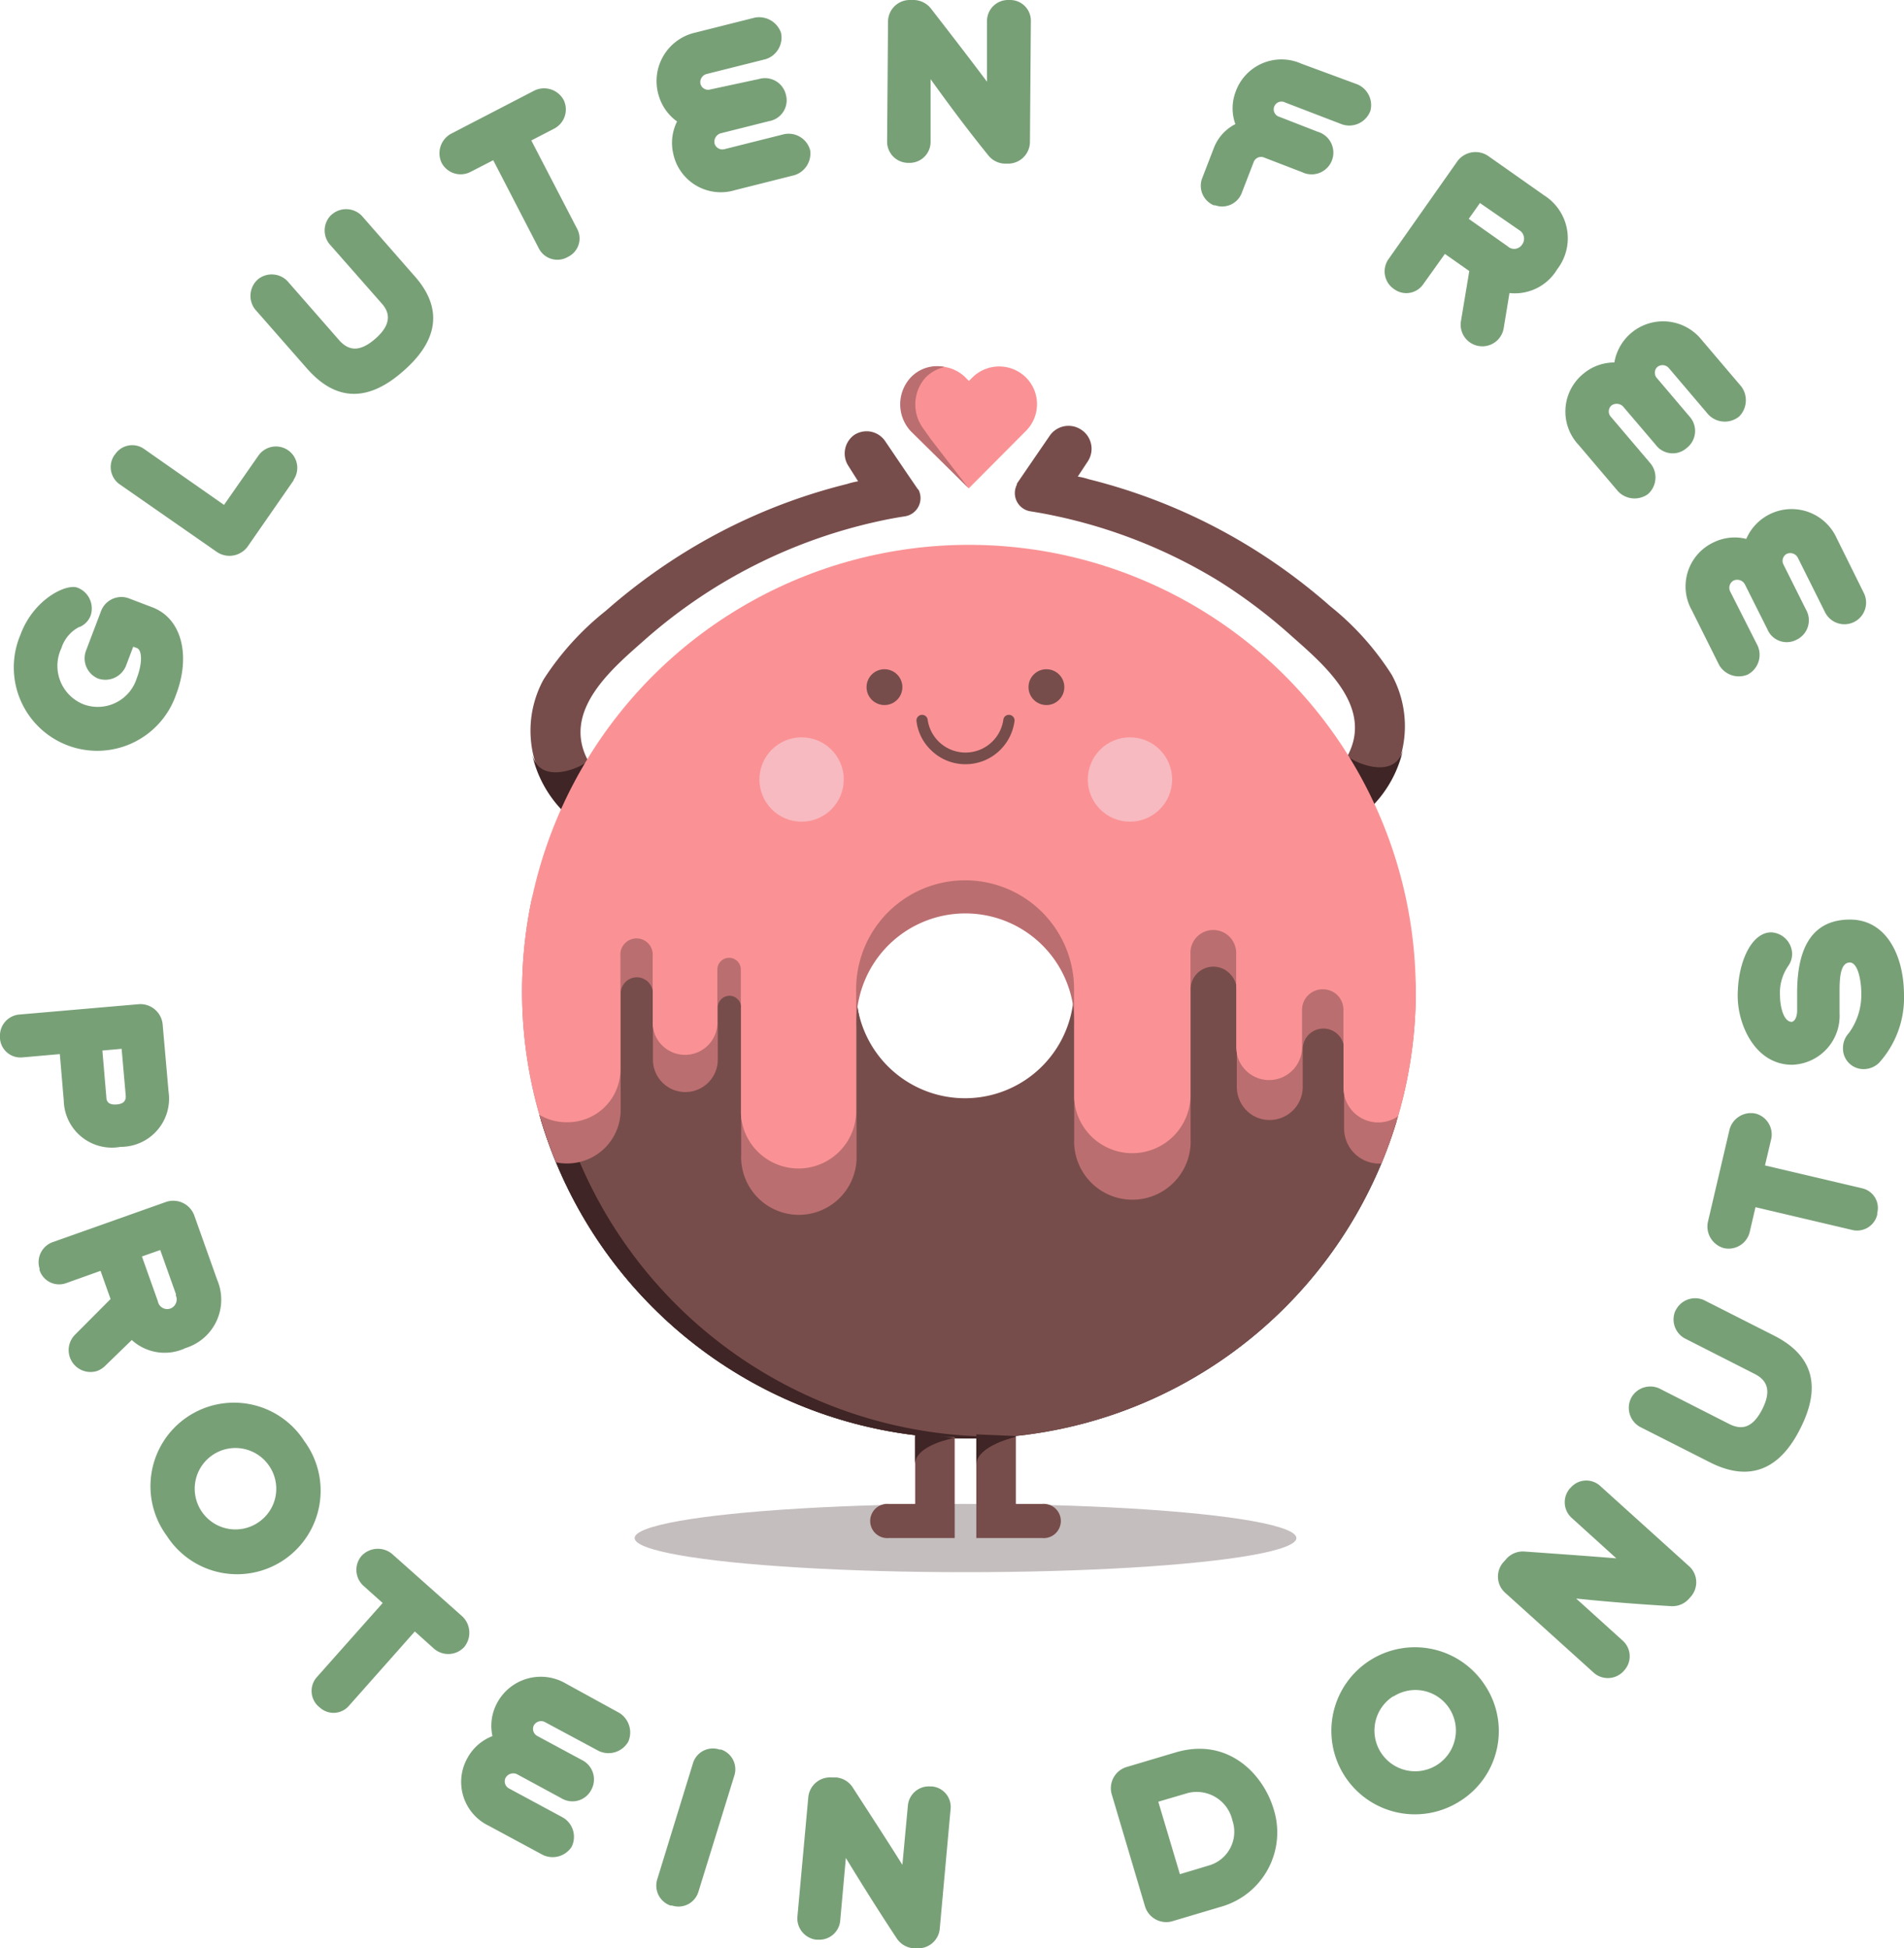 <svg xmlns="http://www.w3.org/2000/svg" xmlns:xlink="http://www.w3.org/1999/xlink" width="144.49" height="147.87" viewBox="0 0 144.49 147.87">
  <defs>
    <style>
      .cls-1 {
        fill: none;
      }

      .cls-2 {
        fill: #774d4b;
      }

      .cls-3, .cls-8 {
        fill: #3f2525;
      }

      .cls-4 {
        clip-path: url(#clip-path);
      }

      .cls-5 {
        fill: #bb6e70;
      }

      .cls-6 {
        fill: #fa9295;
      }

      .cls-7 {
        fill: #78a077;
      }

      .cls-8 {
        opacity: 0.3;
      }

      .cls-9 {
        fill: #f7bac0;
      }
    </style>
    <clipPath id="clip-path">
      <circle class="cls-1" cx="73.53" cy="75.26" r="33.91"/>
    </clipPath>
  </defs>
  <g id="Layer_2" data-name="Layer 2">
    <g id="Layer_1-2" data-name="Layer 1">
      <g>
        <g>
          <path class="cls-2" d="M77.16,36.8a1.4,1.4,0,0,0,1,2c.57.09,1.14.19,1.71.31a39.36,39.36,0,0,1,12.64,5A40.38,40.38,0,0,1,98,48.26c2.46,2.18,6.24,5.34,4.28,9.07.46.86.84,1.6,1.27,2.41.21.38.53.78.72,1.17A9.05,9.05,0,0,0,106,58.22a8.13,8.13,0,0,0-.38-7A21.26,21.26,0,0,0,100.94,46a44.29,44.29,0,0,0-5.51-4.14,43.42,43.42,0,0,0-12.81-5.49,5.2,5.2,0,0,0-.83-.2L82.56,35A1.73,1.73,0,0,0,82,32.58a1.73,1.73,0,0,0-2.34.49L78,35.49l-.82,1.2Z"/>
          <path class="cls-3" d="M102.32,57.41c.19.32,3.49,1.94,4.15-.5a8.94,8.94,0,0,1-2.31,4.25"/>
        </g>
        <g>
          <path class="cls-2" d="M69.71,37.18a1.4,1.4,0,0,1-1,2c-.58.09-1.15.19-1.71.31a39.52,39.52,0,0,0-18.13,9.12c-2.46,2.17-6.23,5.34-4.27,9.07-.47.86-.85,1.6-1.28,2.41-.2.38-.53.78-.71,1.17a8.67,8.67,0,0,1-1.73-2.69,8.1,8.1,0,0,1,.37-7,21.46,21.46,0,0,1,4.72-5.21,44.29,44.29,0,0,1,5.51-4.14,43.16,43.16,0,0,1,12.81-5.49,5.47,5.47,0,0,1,.83-.2l-.77-1.22A1.73,1.73,0,0,1,64.84,33a1.75,1.75,0,0,1,.92-.27,1.71,1.71,0,0,1,1.42.76l1.64,2.42.82,1.2Z"/>
          <path class="cls-3" d="M44.55,57.79c-.2.32-3.5,1.94-4.16-.5a8.94,8.94,0,0,0,2.31,4.25"/>
        </g>
        <g class="cls-4">
          <path class="cls-3" d="M104.67,85.51A2.64,2.64,0,0,1,102,82.87V77a1.57,1.57,0,0,0-3.14,0v2.83a2.48,2.48,0,1,1-5,0V72.63a1.74,1.74,0,0,0-1.74-1.74,1.73,1.73,0,0,0-1.73,1.74v11a4.42,4.42,0,0,1-8.84,0V75.39a8.27,8.27,0,0,1-16.54,0v9.44a4.38,4.38,0,0,1-8.75,0V73.89a.9.9,0,0,0-.26-.63.88.88,0,0,0-.62-.26.89.89,0,0,0-.89.89v3.87a2.46,2.46,0,0,1-4.92,0V72.88a1.19,1.19,0,0,0-.36-.87,1.21,1.21,0,0,0-.86-.36,1.23,1.23,0,0,0-1.23,1.23v8.61a4,4,0,0,1-4,4h-.09a4,4,0,0,1-2.84-1.18,34.3,34.3,0,0,0,66.05.62A2.61,2.61,0,0,1,104.67,85.51Z"/>
          <path class="cls-2" d="M104.58,85.19a2.64,2.64,0,0,1-2.64-2.64V76.64a1.55,1.55,0,0,0-1.57-1.56,1.56,1.56,0,0,0-1.57,1.56v2.83a2.49,2.49,0,1,1-5,0V72.31a1.74,1.74,0,0,0-1.73-1.73,1.73,1.73,0,0,0-1.74,1.73v11a4.42,4.42,0,0,1-8.83,0V75.08a8.27,8.27,0,1,1-16.54,0v9.43a4.38,4.38,0,0,1-8.75,0V73.58a.89.89,0,0,0-1.78,0v3.86a2.46,2.46,0,1,1-4.91,0V72.56a1.23,1.23,0,1,0-2.45,0v8.61a4,4,0,0,1-4,4H43A4,4,0,0,1,40.15,84a34.3,34.3,0,0,0,66.05.61A2.63,2.63,0,0,1,104.58,85.19Z"/>
          <path class="cls-3" d="M42.87,85.19A4,4,0,0,1,40.11,84a34.29,34.29,0,0,0,33.11,25.34,35,35,0,0,0,5.82-.49,33.7,33.7,0,0,1-3.49.18A34.32,34.32,0,0,1,42.87,85.19Z"/>
          <path class="cls-5" d="M107.57,78a36.26,36.26,0,0,1-.33,4.91,35.09,35.09,0,0,1-1,4.83,2.56,2.56,0,0,1-1.62.57A2.67,2.67,0,0,1,102,85.63v-6a1.57,1.57,0,1,0-3.14,0v2.88A2.51,2.51,0,0,1,96.34,85a2.45,2.45,0,0,1-1.76-.74,2.54,2.54,0,0,1-.72-1.79v-7.3a1.79,1.79,0,0,0-.51-1.25,1.73,1.73,0,0,0-3,1.25V86.42a4.42,4.42,0,1,1-8.83,0V78A8.27,8.27,0,1,0,65,78v9.61a4.38,4.38,0,1,1-8.75,0V76.48a.88.88,0,0,0-.27-.64.85.85,0,0,0-.62-.27.9.9,0,0,0-.89.91v3.94a2.46,2.46,0,1,1-4.92,0v-5a1.27,1.27,0,0,0-.35-.88,1.22,1.22,0,0,0-.87-.37,1.24,1.24,0,0,0-1.23,1.25v8.78a4.06,4.06,0,0,1-4,4.1H43a4,4,0,0,1-2.85-1.2A36,36,0,0,1,39,78a35.28,35.28,0,0,1,4-16.38,34.2,34.2,0,0,1,30.3-18.57C92.22,43.06,107.57,58.71,107.57,78Z"/>
          <path class="cls-6" d="M107.55,75.08a33.21,33.21,0,0,1-.34,4.81,32.45,32.45,0,0,1-1,4.74,2.64,2.64,0,0,1-4.26-2.08V76.64a1.55,1.55,0,0,0-1.57-1.56,1.56,1.56,0,0,0-1.57,1.56v2.83a2.49,2.49,0,1,1-5,0V72.31a1.74,1.74,0,0,0-1.73-1.73,1.73,1.73,0,0,0-1.74,1.73v11a4.42,4.42,0,0,1-8.83,0V75.08a8.27,8.27,0,1,0-16.54,0v9.43a4.38,4.38,0,0,1-8.75,0V73.58a.89.89,0,0,0-1.78,0v3.86a2.46,2.46,0,1,1-4.91,0V72.56a1.23,1.23,0,1,0-2.45,0v8.61a4,4,0,0,1-4,4H43A4,4,0,0,1,40.15,84a34.29,34.29,0,1,1,67.4-8.94Z"/>
        </g>
        <g>
          <path class="cls-7" d="M4.84,83.54,4.54,80l-2.83.25A1.56,1.56,0,0,1,0,78.83v-.12A1.61,1.61,0,0,1,1.43,77l9.13-.79a1.7,1.7,0,0,1,1.78,1.5l.45,5.13a3.66,3.66,0,0,1-3.65,4.2A3.65,3.65,0,0,1,4.84,83.54Zm4.7-.41L9.23,79.6l-1.46.13.3,3.53c0,.53.43.59.79.56S9.59,83.66,9.54,83.13Z"/>
          <path class="cls-7" d="M10,101.7,8,103.64a1.72,1.72,0,0,1-.63.41,1.66,1.66,0,0,1-1.69-2.74l2.71-2.72-.76-2.14L5,97.39a1.56,1.56,0,0,1-2-1l0-.12a1.62,1.62,0,0,1,1-2l8.63-3.06a1.7,1.7,0,0,1,2.1,1l1.75,4.92a3.84,3.84,0,0,1-2.4,5.18A3.7,3.7,0,0,1,10,101.7Zm3.37-3.43-1.21-3.4-1.39.49,1.21,3.4a.72.72,0,0,0,1,.53A.74.74,0,0,0,13.32,98.27Z"/>
          <path class="cls-7" d="M12.65,116.55a6.34,6.34,0,1,1,10.45-7.17,6.34,6.34,0,1,1-10.45,7.17Zm7.76-5.32a3.09,3.09,0,1,0-.79,4.3A3.07,3.07,0,0,0,20.41,111.23Z"/>
          <path class="cls-7" d="M32.94,125.13l-1.46-1.31-5,5.64a1.54,1.54,0,0,1-2.21.13l-.1-.08a1.58,1.58,0,0,1-.13-2.22l5-5.63-1.45-1.3a1.63,1.63,0,0,1-.15-2.28,1.69,1.69,0,0,1,2.31-.15l5.35,4.76a1.71,1.71,0,0,1,.12,2.32A1.65,1.65,0,0,1,32.94,125.13Z"/>
          <path class="cls-7" d="M41.18,140.77l-4.08-2.2a3.69,3.69,0,0,1-1.59-5.21,3.63,3.63,0,0,1,1.86-1.6,3.65,3.65,0,0,1,.29-2.39,3.76,3.76,0,0,1,5.26-1.61L47,130a1.75,1.75,0,0,1,.68,2.18,1.73,1.73,0,0,1-2.24.71l-4.08-2.19a.63.63,0,0,0-.85.25.61.61,0,0,0,.28.81l3.36,1.81a1.64,1.64,0,0,1,.72,2.27,1.61,1.61,0,0,1-2.28.63l-3.36-1.82a.67.67,0,0,0-.87.29.61.61,0,0,0,.28.8l4.08,2.2a1.7,1.7,0,0,1,.65,2.24A1.72,1.72,0,0,1,41.18,140.77Z"/>
          <path class="cls-7" d="M51,144.62l-.12,0a1.6,1.6,0,0,1-1-2l2.72-8.84a1.58,1.58,0,0,1,2-1l.12,0a1.58,1.58,0,0,1,1,2L53,143.58A1.58,1.58,0,0,1,51,144.62Z"/>
          <path class="cls-7" d="M69.53,147.86l-.25,0a1.68,1.68,0,0,1-1.21-.72c-1.44-2.18-2.58-4-3.88-6.13l-.43,4.78a1.59,1.59,0,0,1-1.7,1.42h-.13a1.63,1.63,0,0,1-1.42-1.7l.83-9.12a1.66,1.66,0,0,1,1.78-1.49l.36,0a1.67,1.67,0,0,1,1.22.74c1.29,2,2.56,3.94,3.78,5.89L68.9,137a1.6,1.6,0,0,1,1.7-1.42h.12a1.56,1.56,0,0,1,1.42,1.7l-.83,9.16A1.64,1.64,0,0,1,69.53,147.86Z"/>
          <path class="cls-7" d="M92.7,144.7l-3.8,1.13a1.69,1.69,0,0,1-2-1.12l-2.55-8.59a1.68,1.68,0,0,1,1.1-2L89.21,133c4-1.19,6.66,1.67,7.44,4.29A5.86,5.86,0,0,1,92.7,144.7Zm-2.56-8.62-2.24.66,1.64,5.5,2.23-.67a2.66,2.66,0,0,0,1.76-3.39A2.78,2.78,0,0,0,90.14,136.08Z"/>
          <path class="cls-7" d="M110.74,136.73a6.34,6.34,0,1,1,2-8.75A6.27,6.27,0,0,1,110.74,136.73Zm-5-8a3.09,3.09,0,1,0,4.26.95A3.07,3.07,0,0,0,105.72,128.77Z"/>
          <path class="cls-7" d="M128.31,121.18l-.17.19a1.67,1.67,0,0,1-1.3.53c-2.61-.16-4.72-.32-7.23-.58l3.56,3.22a1.59,1.59,0,0,1,.11,2.21l-.08.09A1.62,1.62,0,0,1,121,127l-6.79-6.13a1.65,1.65,0,0,1-.11-2.32l.24-.27a1.68,1.68,0,0,1,1.32-.53c2.36.17,4.69.33,7,.52l-3.41-3.09a1.6,1.6,0,0,1-.12-2.21l.09-.09a1.56,1.56,0,0,1,2.21-.11l6.82,6.16A1.65,1.65,0,0,1,128.31,121.18Z"/>
          <path class="cls-7" d="M136.62,108.42c-2,4-4.77,3.63-6.88,2.55l-5.31-2.69a1.66,1.66,0,0,1-.68-2.11l.06-.12a1.65,1.65,0,0,1,2.1-.68l5.31,2.7c.89.45,1.75.38,2.51-1.11s.31-2.24-.58-2.69l-5.31-2.7a1.64,1.64,0,0,1-.7-2.09l.07-.12a1.65,1.65,0,0,1,2.1-.69l5.31,2.69C136.73,102.43,138.66,104.41,136.62,108.42Z"/>
          <path class="cls-7" d="M134.39,86.54l-.45,1.91,7.35,1.73a1.53,1.53,0,0,1,1.17,1.88l0,.12a1.57,1.57,0,0,1-1.89,1.17l-7.35-1.73-.44,1.89a1.65,1.65,0,0,1-1.94,1.22,1.7,1.7,0,0,1-1.23-2l1.64-7a1.68,1.68,0,0,1,2-1.21A1.64,1.64,0,0,1,134.39,86.54Z"/>
          <path class="cls-7" d="M144.49,75.51a7.36,7.36,0,0,1-1.9,5.16,1.68,1.68,0,0,1-1.14.47,1.56,1.56,0,0,1-1.59-1.62,1.65,1.65,0,0,1,.44-1.11,4.9,4.9,0,0,0,.95-3c0-1-.26-2.36-.87-2.36-.78,0-.78,1.38-.78,2.32v1.52A3.72,3.72,0,0,1,136,80.81c-2.78,0-4.13-3-4.13-5.22,0-2.64,1.08-4.83,2.54-4.83A1.67,1.67,0,0,1,136,72.38a1.57,1.57,0,0,1-.28.91,3.57,3.57,0,0,0-.64,2.26c0,.89.29,2,.88,2,.19,0,.42-.3.42-.86V75.36c0-2.87.79-5.56,4-5.57C143.13,69.78,144.48,72.49,144.49,75.51Z"/>
        </g>
        <g>
          <path class="cls-7" d="M13.36,52.72A6.33,6.33,0,1,1,1.55,48.18c1-2.72,3.49-3.9,4.33-3.58a1.69,1.69,0,0,1,1,2.11,1.53,1.53,0,0,1-.85.88H6a2.72,2.72,0,0,0-1.34,1.6,3.14,3.14,0,0,0,1.72,4.28,3.1,3.1,0,0,0,4-2c.45-1.17.4-2.15,0-2.29l-.27-.1-.56,1.48a1.69,1.69,0,0,1-2.1.94,1.66,1.66,0,0,1-.93-2.1l1.14-3a1.65,1.65,0,0,1,2.09-1l1.86.71C13.85,47,14.46,49.85,13.36,52.72Z"/>
          <path class="cls-7" d="M22.3,36.43,18.78,41.5a1.71,1.71,0,0,1-2.28.42L9.07,36.75a1.6,1.6,0,0,1-.4-2.19l.08-.1a1.56,1.56,0,0,1,2.18-.39L17,38.32l2.61-3.74a1.62,1.62,0,1,1,2.66,1.85Z"/>
          <path class="cls-7" d="M30.62,28.15c-3.38,3-5.78,1.58-7.34-.2l-3.92-4.47a1.67,1.67,0,0,1,.15-2.22l.1-.09a1.66,1.66,0,0,1,2.2.16l3.92,4.48c.66.75,1.49,1,2.75-.1s1.12-2,.46-2.71L25,18.52a1.64,1.64,0,0,1,.13-2.2l.11-.09a1.66,1.66,0,0,1,2.21.14l3.92,4.48C33,22.63,34,25.19,30.62,28.15Z"/>
          <path class="cls-7" d="M42.06,9.76l-1.74.9,3.48,6.71a1.55,1.55,0,0,1-.67,2.11l-.11.06a1.58,1.58,0,0,1-2.12-.67l-3.47-6.71-1.73.89a1.63,1.63,0,0,1-2.18-.68,1.69,1.69,0,0,1,.69-2.21l6.35-3.29a1.69,1.69,0,0,1,2.21.71A1.64,1.64,0,0,1,42.06,9.76Z"/>
          <path class="cls-7" d="M60.27,13.3l-4.49,1.13a3.69,3.69,0,0,1-4.69-2.77,3.64,3.64,0,0,1,.29-2.44,3.7,3.7,0,0,1-1.4-2,3.77,3.77,0,0,1,2.8-4.75l4.49-1.13a1.76,1.76,0,0,1,2,1.15,1.72,1.72,0,0,1-1.16,2l-4.5,1.13a.64.64,0,0,0-.45.76.6.6,0,0,0,.74.41L57.58,6a1.63,1.63,0,0,1,2.06,1.19,1.6,1.6,0,0,1-1.26,2l-3.7.93a.67.67,0,0,0-.45.79.62.62,0,0,0,.75.41l4.5-1.13a1.69,1.69,0,0,1,2,1.21A1.72,1.72,0,0,1,60.27,13.3Z"/>
          <path class="cls-7" d="M76.5,12.42h-.25A1.66,1.66,0,0,1,75,11.79c-1.62-2-2.9-3.73-4.38-5.78l0,4.79A1.59,1.59,0,0,1,69,12.36h-.13a1.61,1.61,0,0,1-1.55-1.58l.07-9.15A1.65,1.65,0,0,1,69,0h.36a1.7,1.7,0,0,1,1.28.64c1.45,1.87,2.88,3.72,4.26,5.56l0-4.6A1.6,1.6,0,0,1,76.55,0h.12a1.57,1.57,0,0,1,1.56,1.58l-.07,9.19A1.66,1.66,0,0,1,76.5,12.42Z"/>
          <path class="cls-7" d="M101.85,9.44,97.53,7.78a.59.59,0,1,0-.43,1.09L100,10a1.65,1.65,0,1,1-1.18,3.07l-2.88-1.11a.6.6,0,0,0-.79.31l-.93,2.41a1.59,1.59,0,0,1-2,.9l-.11,0a1.61,1.61,0,0,1-.9-2l.93-2.41a3.39,3.39,0,0,1,1.61-1.75,3.52,3.52,0,0,1,0-2.4,3.69,3.69,0,0,1,5-2.19L103,6.4a1.71,1.71,0,0,1,1,2A1.71,1.71,0,0,1,101.85,9.44Z"/>
          <path class="cls-7" d="M114.55,22.24l-.44,2.68a1.64,1.64,0,0,1-3.24-.56l.63-3.79-1.85-1.3L108,21.58a1.56,1.56,0,0,1-2.18.38l-.1-.07a1.62,1.62,0,0,1-.38-2.18l5.27-7.49a1.71,1.71,0,0,1,2.3-.4l4.26,3a3.85,3.85,0,0,1,1,5.62A3.74,3.74,0,0,1,114.55,22.24Zm.76-4.76-3-2.07-.85,1.2,2.95,2.08a.72.72,0,0,0,1.1-.13A.75.75,0,0,0,115.31,17.48Z"/>
          <path class="cls-7" d="M122.79,37.29l-3-3.53a3.7,3.7,0,0,1,.41-5.43,3.65,3.65,0,0,1,2.31-.82,3.75,3.75,0,0,1,6.63-1.71l3,3.53a1.75,1.75,0,0,1-.16,2.28,1.72,1.72,0,0,1-2.34-.15l-3-3.53a.63.63,0,0,0-.88-.07.61.61,0,0,0,0,.86l2.47,2.91A1.63,1.63,0,0,1,128,34a1.6,1.6,0,0,1-2.35-.24l-2.48-2.91a.67.67,0,0,0-.91-.05.61.61,0,0,0,0,.85l3,3.53a1.69,1.69,0,0,1-.2,2.32A1.73,1.73,0,0,1,122.79,37.29Z"/>
          <path class="cls-7" d="M130.46,50.47l-2.07-4.15a3.69,3.69,0,0,1,1.7-5.18,3.63,3.63,0,0,1,2.43-.24,3.75,3.75,0,0,1,6.85-.08L141.44,45a1.64,1.64,0,0,1-2.94,1.47l-2.07-4.15a.65.65,0,0,0-.85-.28.61.61,0,0,0-.23.82l1.71,3.42a1.63,1.63,0,0,1-.72,2.27,1.59,1.59,0,0,1-2.22-.8l-1.71-3.41a.66.66,0,0,0-.87-.27.63.63,0,0,0-.24.82L133.38,49a1.69,1.69,0,0,1-.76,2.2A1.73,1.73,0,0,1,130.46,50.47Z"/>
        </g>
        <ellipse class="cls-8" cx="73.27" cy="116.73" rx="25.11" ry="2.59"/>
        <path class="cls-2" d="M69.45,109.05v5.09h-2a1.3,1.3,0,1,0,0,2.59h5v-7.68Z"/>
        <path class="cls-2" d="M77.09,109.05v5.09h2a1.3,1.3,0,1,1,0,2.59h-5v-7.68Z"/>
        <path class="cls-6" d="M77.86,28.65h0a2.89,2.89,0,0,0-4.07,0l-.26.26-.26-.26a2.89,2.89,0,0,0-4.07,0h0a2.89,2.89,0,0,0,0,4.07l4.32,4.34h0l4.32-4.34A2.87,2.87,0,0,0,77.86,28.65Z"/>
        <path class="cls-3" d="M72.44,109.13s-3,.53-3,2v-2.31Z"/>
        <path class="cls-3" d="M74.09,108.86l3,.13v.06s-3,.67-3,2.13"/>
        <path class="cls-5" d="M70,32.43a3.07,3.07,0,0,1,.24-3.78h0a3,3,0,0,1,1.44-.8,2.75,2.75,0,0,0-2.57.8h0a3,3,0,0,0,0,4.07l4.4,4.34h0l-2.85-3.7Z"/>
        <g>
          <path class="cls-2" d="M73.27,58a3.7,3.7,0,0,1-2.65-1.1,3.65,3.65,0,0,1-1.07-2.17.43.43,0,0,1,.42-.48h0a.43.43,0,0,1,.43.38,2.9,2.9,0,0,0,5.74,0,.42.42,0,0,1,.42-.38h0a.43.43,0,0,1,.43.48,3.77,3.77,0,0,1-1.07,2.17A3.72,3.72,0,0,1,73.27,58Z"/>
          <circle class="cls-2" cx="67.12" cy="52.15" r="1.36"/>
          <circle class="cls-2" cx="79.41" cy="52.15" r="1.36"/>
          <circle class="cls-9" cx="60.83" cy="59.16" r="3.2"/>
          <circle class="cls-9" cx="85.75" cy="59.16" r="3.2"/>
        </g>
      </g>
    </g>
  </g>
</svg>
